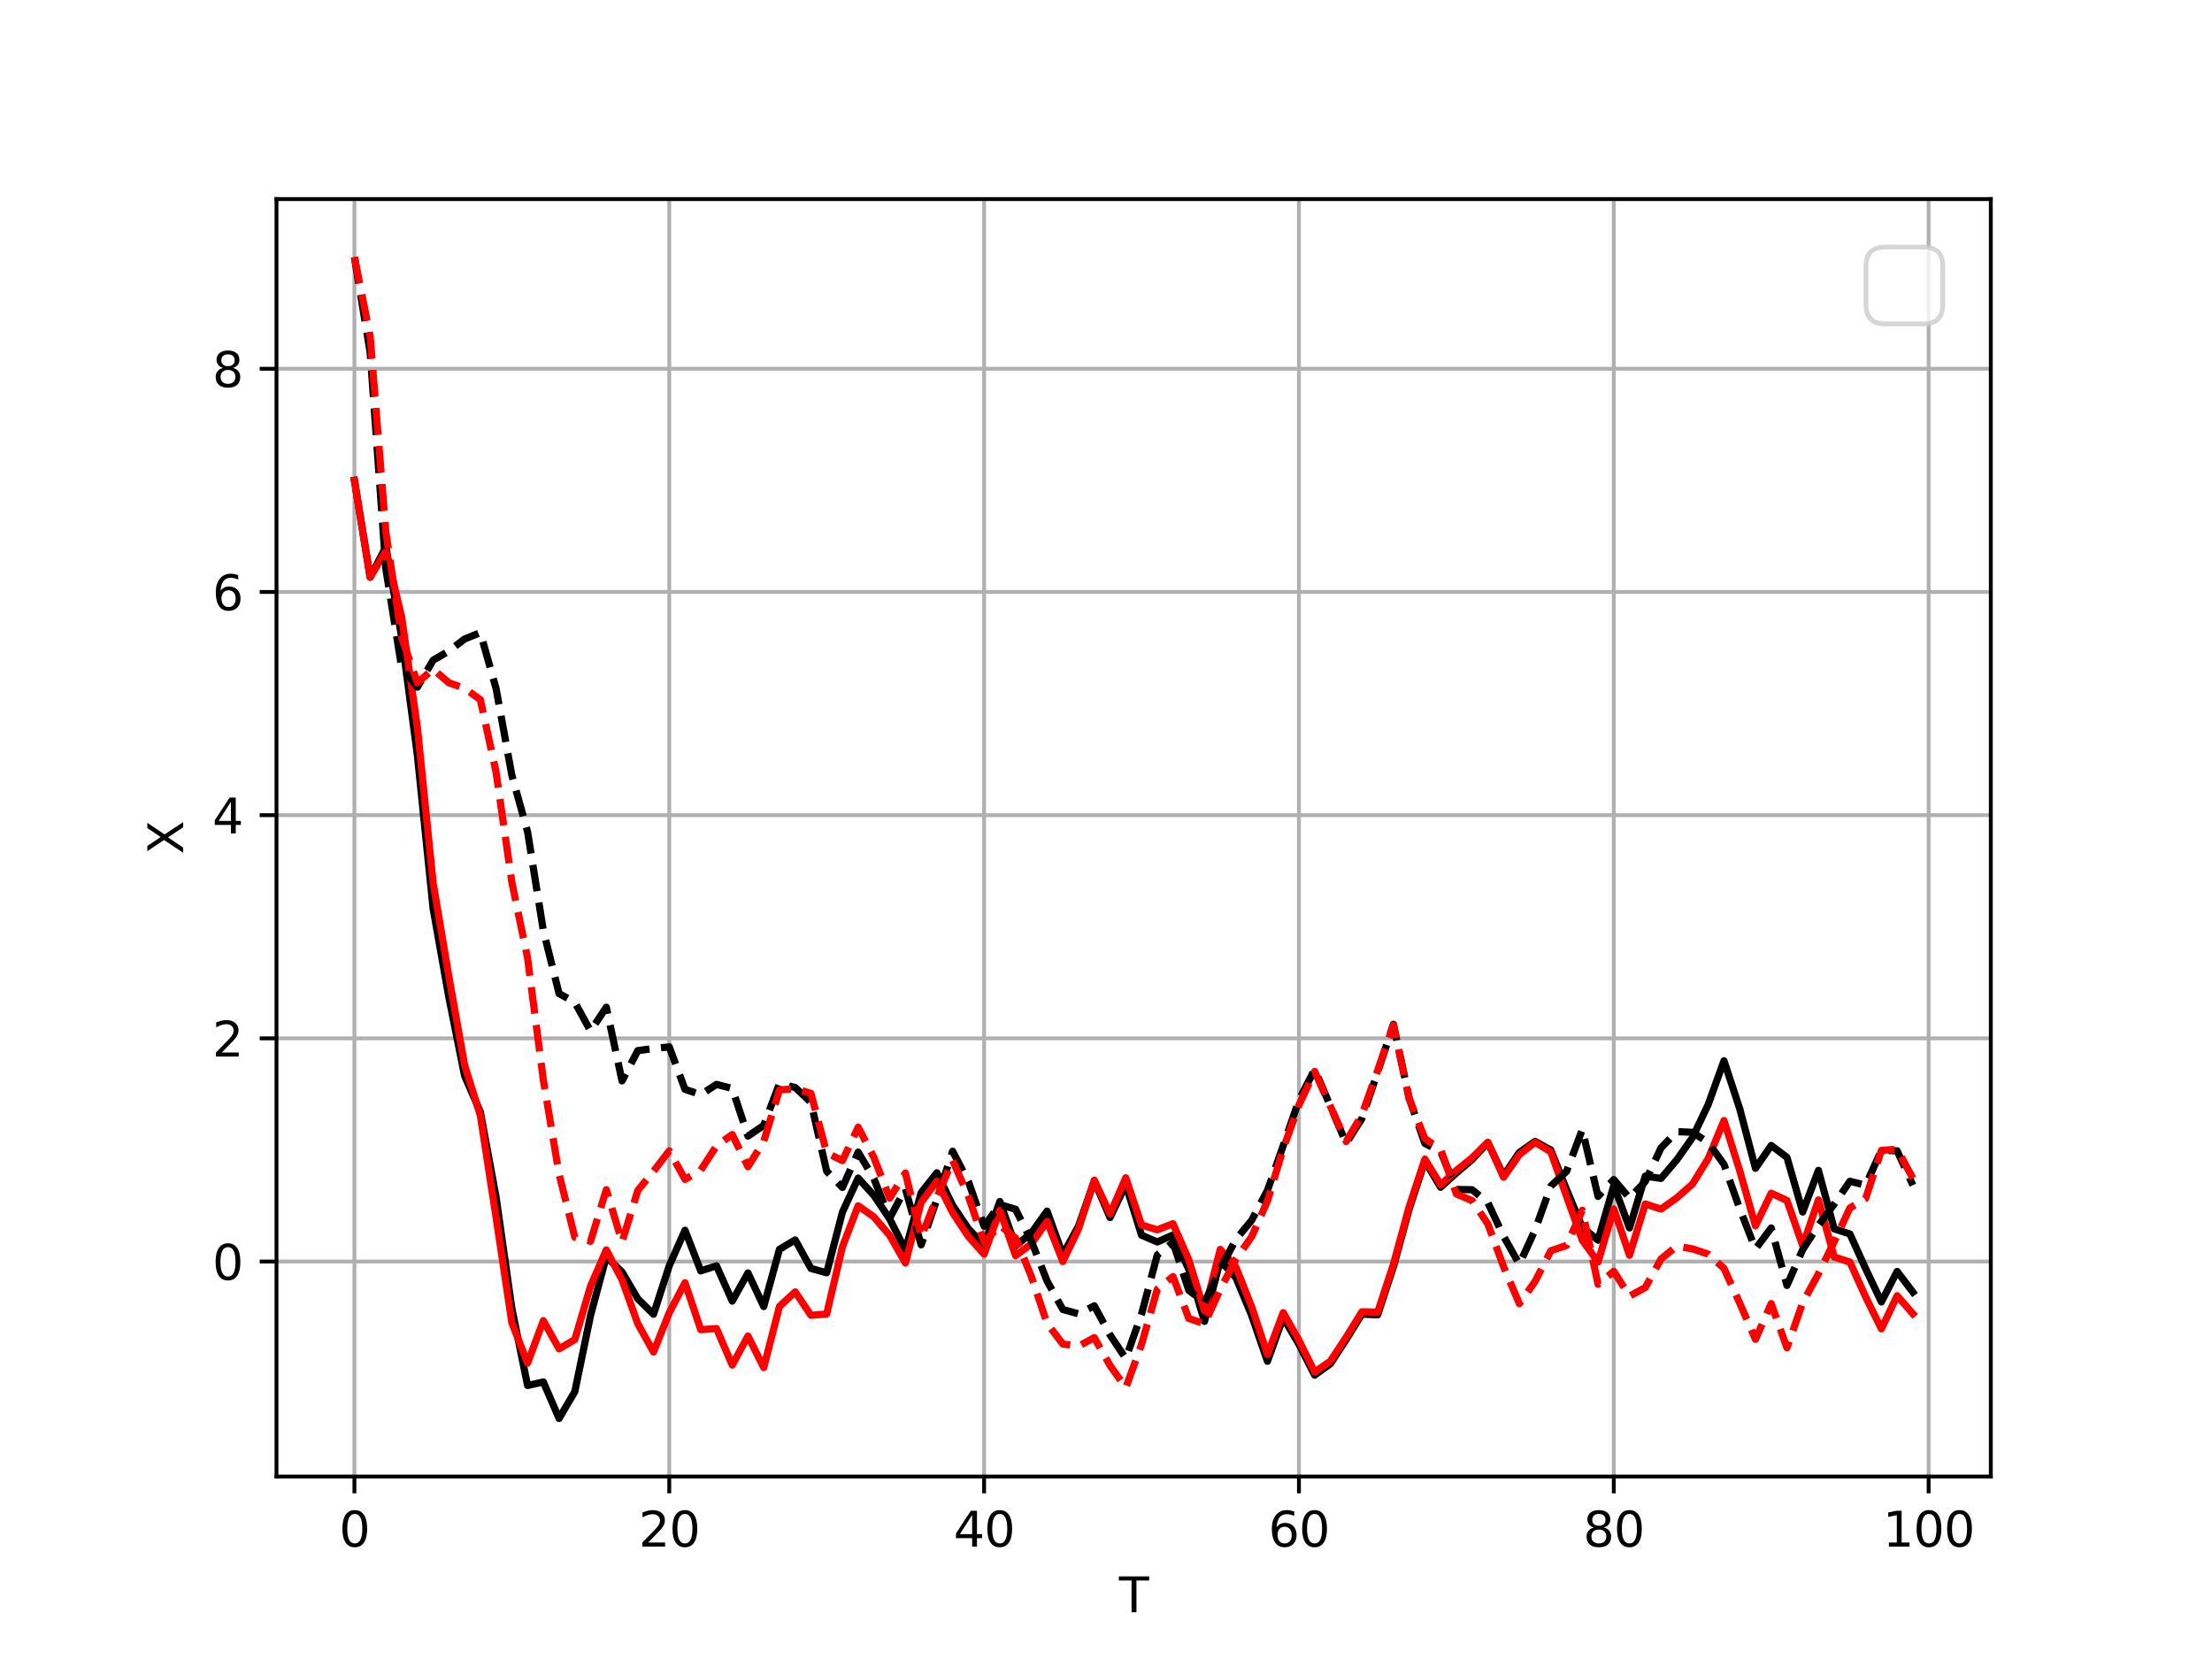 <?xml version="1.0" encoding="utf-8" standalone="no"?>
<!DOCTYPE svg PUBLIC "-//W3C//DTD SVG 1.1//EN"
  "http://www.w3.org/Graphics/SVG/1.1/DTD/svg11.dtd">
<svg xmlns:xlink="http://www.w3.org/1999/xlink" width="460.8pt" height="345.6pt" viewBox="0 0 460.8 345.6" xmlns="http://www.w3.org/2000/svg" version="1.1">
 <defs>
  <style type="text/css">*{stroke-linejoin: round; stroke-linecap: butt}</style>
 </defs>
 <g id="figure_1">
  <g id="patch_1">
   <path d="M 0 345.6 
L 460.8 345.6 
L 460.8 0 
L 0 0 
z
" style="fill: #ffffff"/>
  </g>
  <g id="axes_1">
   <g id="patch_2">
    <path d="M 57.6 307.584 
L 414.72 307.584 
L 414.72 41.472 
L 57.6 41.472 
z
" style="fill: #ffffff"/>
   </g>
   <g id="matplotlib.axis_1">
    <g id="xtick_1">
     <g id="line2d_1">
      <path d="M 73.833 307.584 
L 73.833 41.472 
" clip-path="url(#p67d34aa199)" style="fill: none; stroke: #b0b0b0; stroke-width: 0.8; stroke-linecap: square"/>
     </g>
     <g id="line2d_2">
      <defs>
       <path id="mfb7ce7c898" d="M 0 0 
L 0 3.5 
" style="stroke: #000000; stroke-width: 0.8"/>
      </defs>
      <g>
       <use xlink:href="#mfb7ce7c898" x="73.833" y="307.584" style="stroke: #000000; stroke-width: 0.8"/>
      </g>
     </g>
     <g id="text_1">
      <!-- 0 -->
      <g transform="translate(70.651 322.182) scale(0.1 -0.1)">
       <defs>
        <path id="DejaVuSans-30" d="M 2034 4250 
Q 1547 4250 1301 3770 
Q 1056 3291 1056 2328 
Q 1056 1369 1301 889 
Q 1547 409 2034 409 
Q 2525 409 2770 889 
Q 3016 1369 3016 2328 
Q 3016 3291 2770 3770 
Q 2525 4250 2034 4250 
z
M 2034 4750 
Q 2819 4750 3233 4129 
Q 3647 3509 3647 2328 
Q 3647 1150 3233 529 
Q 2819 -91 2034 -91 
Q 1250 -91 836 529 
Q 422 1150 422 2328 
Q 422 3509 836 4129 
Q 1250 4750 2034 4750 
z
" transform="scale(0.016)"/>
       </defs>
       <use xlink:href="#DejaVuSans-30"/>
      </g>
     </g>
    </g>
    <g id="xtick_2">
     <g id="line2d_3">
      <path d="M 139.42 307.584 
L 139.42 41.472 
" clip-path="url(#p67d34aa199)" style="fill: none; stroke: #b0b0b0; stroke-width: 0.8; stroke-linecap: square"/>
     </g>
     <g id="line2d_4">
      <g>
       <use xlink:href="#mfb7ce7c898" x="139.42" y="307.584" style="stroke: #000000; stroke-width: 0.8"/>
      </g>
     </g>
     <g id="text_2">
      <!-- 20 -->
      <g transform="translate(133.057 322.182) scale(0.1 -0.1)">
       <defs>
        <path id="DejaVuSans-32" d="M 1228 531 
L 3431 531 
L 3431 0 
L 469 0 
L 469 531 
Q 828 903 1448 1529 
Q 2069 2156 2228 2338 
Q 2531 2678 2651 2914 
Q 2772 3150 2772 3378 
Q 2772 3750 2511 3984 
Q 2250 4219 1831 4219 
Q 1534 4219 1204 4116 
Q 875 4013 500 3803 
L 500 4441 
Q 881 4594 1212 4672 
Q 1544 4750 1819 4750 
Q 2544 4750 2975 4387 
Q 3406 4025 3406 3419 
Q 3406 3131 3298 2873 
Q 3191 2616 2906 2266 
Q 2828 2175 2409 1742 
Q 1991 1309 1228 531 
z
" transform="scale(0.016)"/>
       </defs>
       <use xlink:href="#DejaVuSans-32"/>
       <use xlink:href="#DejaVuSans-30" x="63.623"/>
      </g>
     </g>
    </g>
    <g id="xtick_3">
     <g id="line2d_5">
      <path d="M 205.006 307.584 
L 205.006 41.472 
" clip-path="url(#p67d34aa199)" style="fill: none; stroke: #b0b0b0; stroke-width: 0.8; stroke-linecap: square"/>
     </g>
     <g id="line2d_6">
      <g>
       <use xlink:href="#mfb7ce7c898" x="205.006" y="307.584" style="stroke: #000000; stroke-width: 0.8"/>
      </g>
     </g>
     <g id="text_3">
      <!-- 40 -->
      <g transform="translate(198.644 322.182) scale(0.1 -0.1)">
       <defs>
        <path id="DejaVuSans-34" d="M 2419 4116 
L 825 1625 
L 2419 1625 
L 2419 4116 
z
M 2253 4666 
L 3047 4666 
L 3047 1625 
L 3713 1625 
L 3713 1100 
L 3047 1100 
L 3047 0 
L 2419 0 
L 2419 1100 
L 313 1100 
L 313 1709 
L 2253 4666 
z
" transform="scale(0.016)"/>
       </defs>
       <use xlink:href="#DejaVuSans-34"/>
       <use xlink:href="#DejaVuSans-30" x="63.623"/>
      </g>
     </g>
    </g>
    <g id="xtick_4">
     <g id="line2d_7">
      <path d="M 270.593 307.584 
L 270.593 41.472 
" clip-path="url(#p67d34aa199)" style="fill: none; stroke: #b0b0b0; stroke-width: 0.8; stroke-linecap: square"/>
     </g>
     <g id="line2d_8">
      <g>
       <use xlink:href="#mfb7ce7c898" x="270.593" y="307.584" style="stroke: #000000; stroke-width: 0.8"/>
      </g>
     </g>
     <g id="text_4">
      <!-- 60 -->
      <g transform="translate(264.231 322.182) scale(0.1 -0.1)">
       <defs>
        <path id="DejaVuSans-36" d="M 2113 2584 
Q 1688 2584 1439 2293 
Q 1191 2003 1191 1497 
Q 1191 994 1439 701 
Q 1688 409 2113 409 
Q 2538 409 2786 701 
Q 3034 994 3034 1497 
Q 3034 2003 2786 2293 
Q 2538 2584 2113 2584 
z
M 3366 4563 
L 3366 3988 
Q 3128 4100 2886 4159 
Q 2644 4219 2406 4219 
Q 1781 4219 1451 3797 
Q 1122 3375 1075 2522 
Q 1259 2794 1537 2939 
Q 1816 3084 2150 3084 
Q 2853 3084 3261 2657 
Q 3669 2231 3669 1497 
Q 3669 778 3244 343 
Q 2819 -91 2113 -91 
Q 1303 -91 875 529 
Q 447 1150 447 2328 
Q 447 3434 972 4092 
Q 1497 4750 2381 4750 
Q 2619 4750 2861 4703 
Q 3103 4656 3366 4563 
z
" transform="scale(0.016)"/>
       </defs>
       <use xlink:href="#DejaVuSans-36"/>
       <use xlink:href="#DejaVuSans-30" x="63.623"/>
      </g>
     </g>
    </g>
    <g id="xtick_5">
     <g id="line2d_9">
      <path d="M 336.18 307.584 
L 336.18 41.472 
" clip-path="url(#p67d34aa199)" style="fill: none; stroke: #b0b0b0; stroke-width: 0.8; stroke-linecap: square"/>
     </g>
     <g id="line2d_10">
      <g>
       <use xlink:href="#mfb7ce7c898" x="336.18" y="307.584" style="stroke: #000000; stroke-width: 0.8"/>
      </g>
     </g>
     <g id="text_5">
      <!-- 80 -->
      <g transform="translate(329.817 322.182) scale(0.1 -0.1)">
       <defs>
        <path id="DejaVuSans-38" d="M 2034 2216 
Q 1584 2216 1326 1975 
Q 1069 1734 1069 1313 
Q 1069 891 1326 650 
Q 1584 409 2034 409 
Q 2484 409 2743 651 
Q 3003 894 3003 1313 
Q 3003 1734 2745 1975 
Q 2488 2216 2034 2216 
z
M 1403 2484 
Q 997 2584 770 2862 
Q 544 3141 544 3541 
Q 544 4100 942 4425 
Q 1341 4750 2034 4750 
Q 2731 4750 3128 4425 
Q 3525 4100 3525 3541 
Q 3525 3141 3298 2862 
Q 3072 2584 2669 2484 
Q 3125 2378 3379 2068 
Q 3634 1759 3634 1313 
Q 3634 634 3220 271 
Q 2806 -91 2034 -91 
Q 1263 -91 848 271 
Q 434 634 434 1313 
Q 434 1759 690 2068 
Q 947 2378 1403 2484 
z
M 1172 3481 
Q 1172 3119 1398 2916 
Q 1625 2713 2034 2713 
Q 2441 2713 2670 2916 
Q 2900 3119 2900 3481 
Q 2900 3844 2670 4047 
Q 2441 4250 2034 4250 
Q 1625 4250 1398 4047 
Q 1172 3844 1172 3481 
z
" transform="scale(0.016)"/>
       </defs>
       <use xlink:href="#DejaVuSans-38"/>
       <use xlink:href="#DejaVuSans-30" x="63.623"/>
      </g>
     </g>
    </g>
    <g id="xtick_6">
     <g id="line2d_11">
      <path d="M 401.767 307.584 
L 401.767 41.472 
" clip-path="url(#p67d34aa199)" style="fill: none; stroke: #b0b0b0; stroke-width: 0.8; stroke-linecap: square"/>
     </g>
     <g id="line2d_12">
      <g>
       <use xlink:href="#mfb7ce7c898" x="401.767" y="307.584" style="stroke: #000000; stroke-width: 0.8"/>
      </g>
     </g>
     <g id="text_6">
      <!-- 100 -->
      <g transform="translate(392.223 322.182) scale(0.1 -0.1)">
       <defs>
        <path id="DejaVuSans-31" d="M 794 531 
L 1825 531 
L 1825 4091 
L 703 3866 
L 703 4441 
L 1819 4666 
L 2450 4666 
L 2450 531 
L 3481 531 
L 3481 0 
L 794 0 
L 794 531 
z
" transform="scale(0.016)"/>
       </defs>
       <use xlink:href="#DejaVuSans-31"/>
       <use xlink:href="#DejaVuSans-30" x="63.623"/>
       <use xlink:href="#DejaVuSans-30" x="127.246"/>
      </g>
     </g>
    </g>
    <g id="text_7">
     <!-- T -->
     <g transform="translate(233.106 335.861) scale(0.1 -0.1)">
      <defs>
       <path id="DejaVuSans-54" d="M -19 4666 
L 3928 4666 
L 3928 4134 
L 2272 4134 
L 2272 0 
L 1638 0 
L 1638 4134 
L -19 4134 
L -19 4666 
z
" transform="scale(0.016)"/>
      </defs>
      <use xlink:href="#DejaVuSans-54"/>
     </g>
    </g>
   </g>
   <g id="matplotlib.axis_2">
    <g id="ytick_1">
     <g id="line2d_13">
      <path d="M 57.6 262.802 
L 414.72 262.802 
" clip-path="url(#p67d34aa199)" style="fill: none; stroke: #b0b0b0; stroke-width: 0.8; stroke-linecap: square"/>
     </g>
     <g id="line2d_14">
      <defs>
       <path id="ma7088e2ce8" d="M 0 0 
L -3.5 0 
" style="stroke: #000000; stroke-width: 0.8"/>
      </defs>
      <g>
       <use xlink:href="#ma7088e2ce8" x="57.6" y="262.802" style="stroke: #000000; stroke-width: 0.8"/>
      </g>
     </g>
     <g id="text_8">
      <!-- 0 -->
      <g transform="translate(44.237 266.601) scale(0.1 -0.1)">
       <use xlink:href="#DejaVuSans-30"/>
      </g>
     </g>
    </g>
    <g id="ytick_2">
     <g id="line2d_15">
      <path d="M 57.6 216.305 
L 414.72 216.305 
" clip-path="url(#p67d34aa199)" style="fill: none; stroke: #b0b0b0; stroke-width: 0.8; stroke-linecap: square"/>
     </g>
     <g id="line2d_16">
      <g>
       <use xlink:href="#ma7088e2ce8" x="57.6" y="216.305" style="stroke: #000000; stroke-width: 0.8"/>
      </g>
     </g>
     <g id="text_9">
      <!-- 2 -->
      <g transform="translate(44.237 220.105) scale(0.1 -0.1)">
       <use xlink:href="#DejaVuSans-32"/>
      </g>
     </g>
    </g>
    <g id="ytick_3">
     <g id="line2d_17">
      <path d="M 57.6 169.809 
L 414.72 169.809 
" clip-path="url(#p67d34aa199)" style="fill: none; stroke: #b0b0b0; stroke-width: 0.8; stroke-linecap: square"/>
     </g>
     <g id="line2d_18">
      <g>
       <use xlink:href="#ma7088e2ce8" x="57.6" y="169.809" style="stroke: #000000; stroke-width: 0.8"/>
      </g>
     </g>
     <g id="text_10">
      <!-- 4 -->
      <g transform="translate(44.237 173.608) scale(0.1 -0.1)">
       <use xlink:href="#DejaVuSans-34"/>
      </g>
     </g>
    </g>
    <g id="ytick_4">
     <g id="line2d_19">
      <path d="M 57.6 123.313 
L 414.72 123.313 
" clip-path="url(#p67d34aa199)" style="fill: none; stroke: #b0b0b0; stroke-width: 0.8; stroke-linecap: square"/>
     </g>
     <g id="line2d_20">
      <g>
       <use xlink:href="#ma7088e2ce8" x="57.6" y="123.313" style="stroke: #000000; stroke-width: 0.8"/>
      </g>
     </g>
     <g id="text_11">
      <!-- 6 -->
      <g transform="translate(44.237 127.112) scale(0.1 -0.1)">
       <use xlink:href="#DejaVuSans-36"/>
      </g>
     </g>
    </g>
    <g id="ytick_5">
     <g id="line2d_21">
      <path d="M 57.6 76.816 
L 414.72 76.816 
" clip-path="url(#p67d34aa199)" style="fill: none; stroke: #b0b0b0; stroke-width: 0.8; stroke-linecap: square"/>
     </g>
     <g id="line2d_22">
      <g>
       <use xlink:href="#ma7088e2ce8" x="57.6" y="76.816" style="stroke: #000000; stroke-width: 0.8"/>
      </g>
     </g>
     <g id="text_12">
      <!-- 8 -->
      <g transform="translate(44.237 80.615) scale(0.1 -0.1)">
       <use xlink:href="#DejaVuSans-38"/>
      </g>
     </g>
    </g>
    <g id="text_13">
     <!-- X -->
     <g transform="translate(38.158 177.953) rotate(-90) scale(0.1 -0.1)">
      <defs>
       <path id="DejaVuSans-58" d="M 403 4666 
L 1081 4666 
L 2241 2931 
L 3406 4666 
L 4084 4666 
L 2584 2425 
L 4184 0 
L 3506 0 
L 2194 1984 
L 872 0 
L 191 0 
L 1856 2491 
L 403 4666 
z
" transform="scale(0.016)"/>
      </defs>
      <use xlink:href="#DejaVuSans-58"/>
     </g>
    </g>
   </g>
   <g id="line2d_23">
    <path d="M 73.833 100.064 
L 77.112 120.257 
L 80.391 113.922 
L 83.671 132.718 
L 86.95 157.344 
L 90.229 189.287 
L 93.509 207.772 
L 96.788 224.119 
L 100.067 231.641 
L 103.347 249.414 
L 106.626 272.558 
L 109.905 288.625 
L 113.185 287.891 
L 116.464 295.488 
L 119.743 289.906 
L 123.023 274.017 
L 126.302 261.8 
L 129.581 264.988 
L 132.861 270.553 
L 136.14 273.777 
L 139.42 263.671 
L 142.699 256.282 
L 145.978 264.75 
L 149.258 263.693 
L 152.537 271.043 
L 155.816 265.178 
L 159.096 272.179 
L 162.375 260.256 
L 165.654 258.297 
L 168.934 264.237 
L 172.213 265.143 
L 175.492 252.518 
L 178.772 245.415 
L 182.051 249.038 
L 185.33 253.913 
L 188.61 260.402 
L 191.889 248.471 
L 195.168 244.313 
L 198.448 251.092 
L 201.727 255.958 
L 205.006 259.425 
L 208.286 250.295 
L 211.565 259.55 
L 214.844 256.86 
L 218.124 252.294 
L 221.403 261.398 
L 224.682 255.403 
L 227.962 246.009 
L 231.241 253.638 
L 234.52 246.779 
L 237.8 257.308 
L 241.079 258.729 
L 244.358 257.263 
L 247.638 264.425 
L 250.917 275.269 
L 254.196 262.583 
L 257.476 266.167 
L 260.755 274.072 
L 264.034 283.576 
L 267.314 274.474 
L 270.593 280.047 
L 273.872 286.471 
L 277.152 284.083 
L 280.431 279.055 
L 283.71 273.762 
L 286.99 273.902 
L 290.269 263.903 
L 293.548 251.87 
L 296.828 241.873 
L 300.107 247.323 
L 303.386 244.349 
L 306.666 241.556 
L 309.945 238.03 
L 313.224 244.918 
L 316.504 240.072 
L 319.783 237.78 
L 323.062 239.574 
L 326.342 247.817 
L 329.621 255.679 
L 332.9 258.35 
L 336.18 246.941 
L 339.459 255.801 
L 342.739 245.006 
L 346.018 245.487 
L 349.297 241.629 
L 352.577 236.978 
L 355.856 230.068 
L 359.135 220.981 
L 362.415 230.966 
L 365.694 243.384 
L 368.973 238.624 
L 372.253 241.089 
L 375.532 252.48 
L 378.811 243.804 
L 382.091 255.995 
L 385.37 257.058 
L 388.649 264.298 
L 391.929 271.217 
L 395.208 264.859 
L 398.487 269.175 
" clip-path="url(#p67d34aa199)" style="fill: none; stroke: #000000; stroke-width: 1.5; stroke-linecap: square"/>
   </g>
   <g id="line2d_24">
    <path d="M 73.833 100.064 
L 77.112 120.257 
L 80.391 114.746 
L 83.671 128.512 
L 86.95 151.539 
L 90.229 183.911 
L 93.509 203.429 
L 96.788 221.885 
L 100.067 232.39 
L 103.347 253.66 
L 106.626 275.547 
L 109.905 283.967 
L 113.185 275.121 
L 116.464 280.993 
L 119.743 279.053 
L 123.023 267.915 
L 126.302 260.386 
L 129.581 266.612 
L 132.861 275.754 
L 136.14 281.65 
L 139.42 273.454 
L 142.699 267.213 
L 145.978 276.994 
L 149.258 276.761 
L 152.537 284.364 
L 155.816 278.324 
L 159.096 284.889 
L 162.375 272.148 
L 165.654 269.122 
L 168.934 274.001 
L 172.213 273.731 
L 175.492 259.728 
L 178.772 251.181 
L 182.051 253.514 
L 185.33 257.355 
L 188.61 263.1 
L 191.889 250.49 
L 195.168 246.055 
L 198.448 252.615 
L 201.727 257.587 
L 205.006 261.257 
L 208.286 252.134 
L 211.565 261.578 
L 214.844 259.125 
L 218.124 254.444 
L 221.403 262.802 
L 224.682 255.976 
L 227.962 245.852 
L 231.241 252.903 
L 234.52 245.345 
L 237.8 255.19 
L 241.079 256.194 
L 244.358 254.918 
L 247.638 262.411 
L 250.917 273.082 
L 254.196 260.269 
L 257.476 263.992 
L 260.755 272.245 
L 264.034 282.158 
L 267.314 273.443 
L 270.593 279.209 
L 273.872 285.831 
L 277.152 283.535 
L 280.431 278.565 
L 283.71 273.268 
L 286.99 273.355 
L 290.269 263.389 
L 293.548 251.401 
L 296.828 241.459 
L 300.107 246.814 
L 303.386 243.823 
L 306.666 241.19 
L 309.945 237.953 
L 313.224 245.244 
L 316.504 240.541 
L 319.783 237.96 
L 323.062 239.951 
L 326.342 249.225 
L 329.621 258.367 
L 332.9 262.893 
L 336.18 251.846 
L 339.459 261.5 
L 342.739 250.812 
L 346.018 251.873 
L 349.297 249.539 
L 352.577 246.658 
L 355.856 241.342 
L 359.135 233.426 
L 362.415 243.87 
L 365.694 255.368 
L 368.973 248.565 
L 372.253 250.073 
L 375.532 259.516 
L 378.811 249.962 
L 382.091 261.847 
L 385.37 262.908 
L 388.649 270.183 
L 391.929 276.831 
L 395.208 269.916 
L 398.487 273.677 
" clip-path="url(#p67d34aa199)" style="fill: none; stroke: #ff0000; stroke-width: 1.5; stroke-linecap: square"/>
   </g>
   <g id="line2d_25">
    <path d="M 73.833 53.568 
L 77.112 73.429 
L 80.391 118.576 
L 83.671 139.031 
L 86.95 143.144 
L 90.229 137.529 
L 93.509 135.623 
L 96.788 133.109 
L 100.067 131.788 
L 103.347 143.471 
L 106.626 161.487 
L 109.905 173.288 
L 113.185 193.84 
L 116.464 206.98 
L 119.743 208.792 
L 123.023 214.772 
L 126.302 209.827 
L 129.581 225.172 
L 132.861 218.86 
L 136.14 218.428 
L 139.42 218.086 
L 142.699 226.932 
L 145.978 228.029 
L 149.258 225.904 
L 152.537 226.742 
L 155.816 236.671 
L 159.096 234.446 
L 162.375 225.74 
L 165.654 226.545 
L 168.934 229.628 
L 172.213 243.982 
L 175.492 247.37 
L 178.772 240.005 
L 182.051 245.534 
L 185.33 253.782 
L 188.61 247.627 
L 191.889 259.325 
L 195.168 249.858 
L 198.448 239.823 
L 201.727 246.115 
L 205.006 255.448 
L 208.286 250.942 
L 211.565 251.915 
L 214.844 258.509 
L 218.124 266.86 
L 221.403 272.787 
L 224.682 273.7 
L 227.962 272.026 
L 231.241 278.095 
L 234.52 283.004 
L 237.8 273.757 
L 241.079 261.445 
L 244.358 258.805 
L 247.638 268.795 
L 250.917 271.3 
L 254.196 264.369 
L 257.476 258.162 
L 260.755 254.2 
L 264.034 247.982 
L 267.314 238.672 
L 270.593 229.185 
L 273.872 222.768 
L 277.152 230.463 
L 280.431 238.179 
L 283.71 233.025 
L 286.99 223.321 
L 290.269 213.38 
L 293.548 228.768 
L 296.828 238.193 
L 300.107 239.877 
L 303.386 247.787 
L 306.666 247.839 
L 309.945 250.528 
L 313.224 257.53 
L 316.504 263.373 
L 319.783 256.223 
L 323.062 247.09 
L 326.342 244.012 
L 329.621 235.31 
L 332.9 249.235 
L 336.18 245.725 
L 339.459 249.588 
L 342.739 246.125 
L 346.018 239.126 
L 349.297 235.737 
L 352.577 235.88 
L 355.856 238.009 
L 359.135 242.547 
L 362.415 251.801 
L 365.694 260.189 
L 368.973 255.804 
L 372.253 267.777 
L 375.532 260.316 
L 378.811 255.265 
L 382.091 250.838 
L 385.37 246.077 
L 388.649 246.904 
L 391.929 239.622 
L 395.208 239.737 
L 398.487 246.89 
" clip-path="url(#p67d34aa199)" style="fill: none; stroke-dasharray: 5.55,2.4; stroke-dashoffset: 0; stroke: #000000; stroke-width: 1.5"/>
   </g>
   <g id="line2d_26">
    <path d="M 73.833 53.568 
L 77.112 70.022 
L 80.391 110.92 
L 83.671 132.778 
L 86.95 142.224 
L 90.229 139.402 
L 93.509 142.242 
L 96.788 143.377 
L 100.067 145.76 
L 103.347 160.91 
L 106.626 183.788 
L 109.905 199.59 
L 113.185 224.98 
L 116.464 244.594 
L 119.743 257.76 
L 123.023 258.566 
L 126.302 247.833 
L 129.581 258.723 
L 132.861 248.007 
L 136.14 243.981 
L 139.42 239.731 
L 142.699 245.686 
L 145.978 243.768 
L 149.258 238.702 
L 152.537 236.343 
L 155.816 243.045 
L 159.096 237.772 
L 162.375 227.066 
L 165.654 226.775 
L 168.934 227.777 
L 172.213 240.153 
L 175.492 241.785 
L 178.772 234.821 
L 182.051 241.126 
L 185.33 249.593 
L 188.61 244.355 
L 191.889 257.68 
L 195.168 249.446 
L 198.448 241.694 
L 201.727 249.222 
L 205.006 258.796 
L 208.286 255.241 
L 211.565 257.911 
L 214.844 265.896 
L 218.124 275.695 
L 221.403 279.981 
L 224.682 280.415 
L 227.962 278.658 
L 231.241 284.449 
L 234.52 289.102 
L 237.8 280.077 
L 241.079 268.585 
L 244.358 265.928 
L 247.638 274.657 
L 250.917 275.773 
L 254.196 268.617 
L 257.476 262.272 
L 260.755 257.603 
L 264.034 250.188 
L 267.314 239.317 
L 270.593 230.197 
L 273.872 223.201 
L 277.152 230.49 
L 280.431 237.8 
L 283.71 232.218 
L 286.99 222.992 
L 290.269 213.546 
L 293.548 228.853 
L 296.828 237.206 
L 300.107 239.386 
L 303.386 248.72 
L 306.666 250.11 
L 309.945 254.976 
L 313.224 263.884 
L 316.504 271.567 
L 319.783 266.942 
L 323.062 260.556 
L 326.342 259.436 
L 329.621 252.117 
L 332.9 267.531 
L 336.18 264.834 
L 339.459 270.003 
L 342.739 268.218 
L 346.018 262.268 
L 349.297 259.599 
L 352.577 260.162 
L 355.856 261.259 
L 359.135 264.223 
L 362.415 271.46 
L 365.694 279.003 
L 368.973 271.555 
L 372.253 280.777 
L 375.532 271.365 
L 378.811 265.345 
L 382.091 258.697 
L 385.37 251.638 
L 388.649 249.661 
L 391.929 239.655 
L 395.208 239.387 
L 398.487 245.471 
" clip-path="url(#p67d34aa199)" style="fill: none; stroke-dasharray: 5.55,2.4; stroke-dashoffset: 0; stroke: #ff0000; stroke-width: 1.5"/>
   </g>
   <g id="patch_3">
    <path d="M 57.6 307.584 
L 57.6 41.472 
" style="fill: none; stroke: #000000; stroke-width: 0.8; stroke-linejoin: miter; stroke-linecap: square"/>
   </g>
   <g id="patch_4">
    <path d="M 414.72 307.584 
L 414.72 41.472 
" style="fill: none; stroke: #000000; stroke-width: 0.8; stroke-linejoin: miter; stroke-linecap: square"/>
   </g>
   <g id="patch_5">
    <path d="M 57.6 307.584 
L 414.72 307.584 
" style="fill: none; stroke: #000000; stroke-width: 0.8; stroke-linejoin: miter; stroke-linecap: square"/>
   </g>
   <g id="patch_6">
    <path d="M 57.6 41.472 
L 414.72 41.472 
" style="fill: none; stroke: #000000; stroke-width: 0.8; stroke-linejoin: miter; stroke-linecap: square"/>
   </g>
   <g id="legend_1">
    <g id="patch_7">
     <path d="M 392.72 67.472 
L 400.72 67.472 
Q 404.72 67.472 404.72 63.472 
L 404.72 55.472 
Q 404.72 51.472 400.72 51.472 
L 392.72 51.472 
Q 388.72 51.472 388.72 55.472 
L 388.72 63.472 
Q 388.72 67.472 392.72 67.472 
z
" style="fill: #ffffff; opacity: 0.8; stroke: #cccccc; stroke-linejoin: miter"/>
    </g>
   </g>
  </g>
 </g>
 <defs>
  <clipPath id="p67d34aa199">
   <rect x="57.6" y="41.472" width="357.12" height="266.112"/>
  </clipPath>
 </defs>
</svg>
